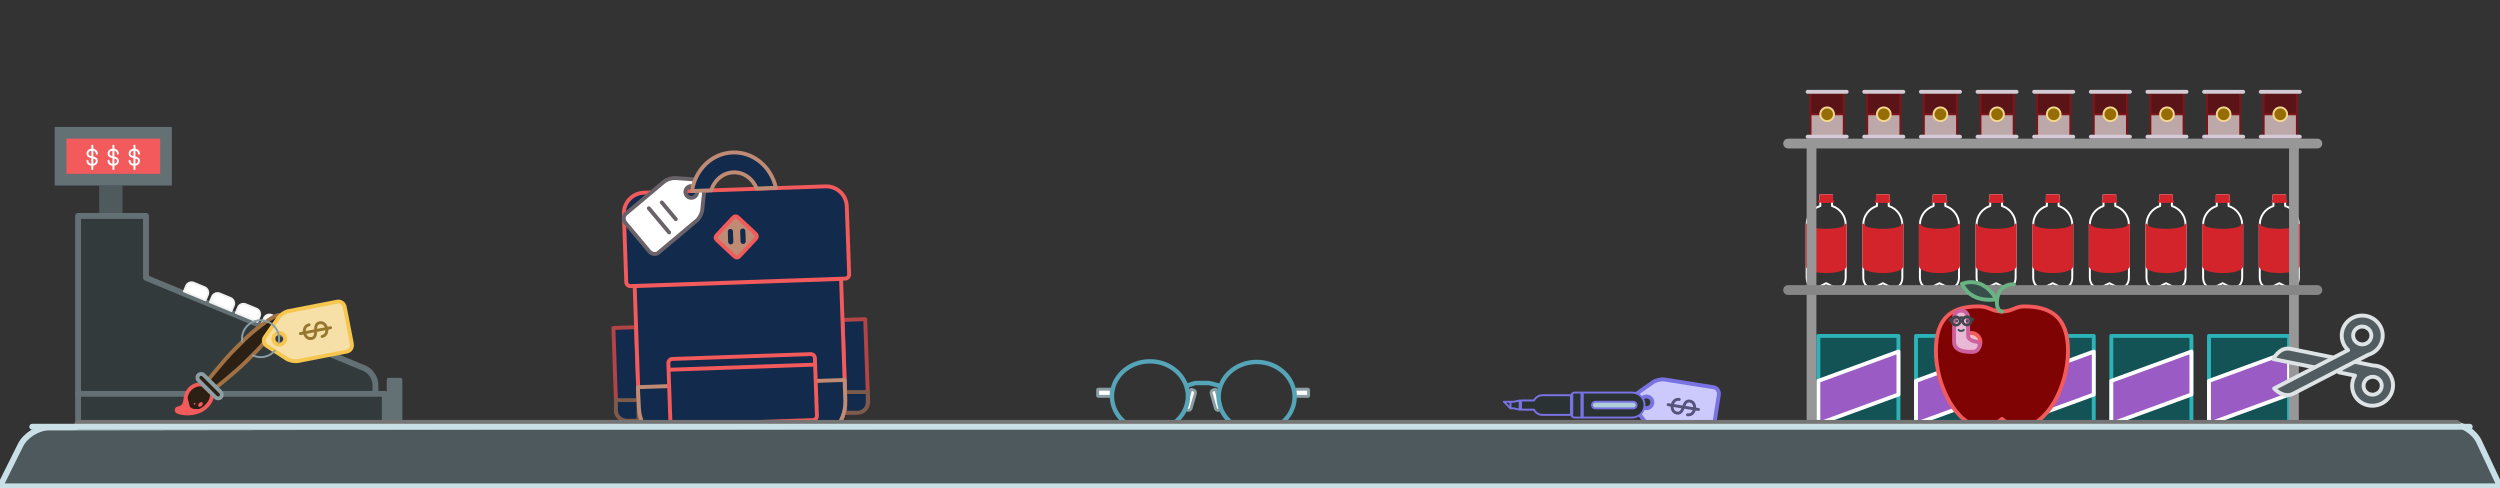 <?xml version="1.0" encoding="UTF-8" standalone="no"?>
<svg width="1280px" height="250px" viewBox="0 0 1280 250" version="1.1" xmlns="http://www.w3.org/2000/svg" xmlns:xlink="http://www.w3.org/1999/xlink" style="background: #2B3234;">
    <rect x="0" y="0" width="1280" height="250" fill="#333333" stroke="none"/>
    <!-- Generator: Sketch 40 (33762) - http://www.bohemiancoding.com/sketch -->
    <title>pricing-checkout</title>
    <desc>Created with Sketch.</desc>
    <defs></defs>
    <g id="Page-1" stroke="none" stroke-width="1" fill="none" fill-rule="evenodd">
        <g id="pricing-checkout">
            <rect id="bg-shelf" stroke="#2BB3B8" stroke-width="2" stroke-linecap="round" stroke-linejoin="round" fill="#135255" x="1131" y="172" width="41" height="52"></rect>
            <polygon id="bg-shelf" stroke="#FFFFFF" stroke-width="2" stroke-linecap="round" stroke-linejoin="round" fill="#9A5BC5" points="1131 195 1172 180 1172 202 1131 217"></polygon>
            <rect id="bg-shelf" stroke="#2BB3B8" stroke-width="2" stroke-linecap="round" stroke-linejoin="round" fill="#135255" x="1081" y="172" width="41" height="52"></rect>
            <polygon id="bg-shelf" stroke="#FFFFFF" stroke-width="2" stroke-linecap="round" stroke-linejoin="round" fill="#9A5BC5" points="1081 195 1122 180 1122 202 1081 217"></polygon>
            <rect id="bg-shelf" stroke="#2BB3B8" stroke-width="2" stroke-linecap="round" stroke-linejoin="round" fill="#135255" x="1031" y="172" width="41" height="52"></rect>
            <polygon id="bg-shelf" stroke="#FFFFFF" stroke-width="2" stroke-linecap="round" stroke-linejoin="round" fill="#9A5BC5" points="1031 195 1072 180 1072 202 1031 217"></polygon>
            <rect id="bg-shelf" stroke="#2BB3B8" stroke-width="2" stroke-linecap="round" stroke-linejoin="round" fill="#135255" x="981" y="172" width="41" height="52"></rect>
            <polygon id="bg-shelf" stroke="#FFFFFF" stroke-width="2" stroke-linecap="round" stroke-linejoin="round" fill="#9A5BC5" points="981 195 1022 180 1022 202 981 217"></polygon>
            <rect id="bg-shelf" stroke="#2BB3B8" stroke-width="2" stroke-linecap="round" stroke-linejoin="round" fill="#135255" x="931" y="172" width="41" height="52"></rect>
            <polygon id="bg-shelf" stroke="#FFFFFF" stroke-width="2" stroke-linecap="round" stroke-linejoin="round" fill="#9A5BC5" points="931 195 972 180 972 202 931 217"></polygon>
            <path d="M1157,115.001 L1157,142.007 C1157,146.412 1160.206,148.397 1164.161,146.419 L1167,145 L1169.839,146.419 C1173.795,148.397 1177,146.421 1177,142.007 L1177,115.001 C1177,110.524 1174.057,106.733 1170,105.458 L1170,100 L1164,100 L1164,105.458 C1159.942,106.732 1157,110.523 1157,115.001 Z" id="bg-shelf" stroke="#FFFFFF" stroke-linecap="round" stroke-linejoin="round"></path>
            <path d="M1157,115.001 L1157,136.007 C1157,140.412 1177,140.421 1177,136.007 L1177,115.001 C1177,118.524 1157,118.523 1157,115.001 Z" id="bg-shelf" stroke="#D3242C" stroke-linecap="round" stroke-linejoin="round" fill="#D3242C"></path>
            <path d="M1170,102.905 L1170,100 L1164,100 L1164,102.905 C1159.942,103.583 1174.057,103.584 1170,102.905 Z" id="bg-shelf" stroke="#D3242C" stroke-linecap="round" stroke-linejoin="round" fill="#D3242C"></path>
            <path d="M1128,115.001 L1128,142.007 C1128,146.412 1131.206,148.397 1135.161,146.419 L1138,145 L1140.839,146.419 C1144.795,148.397 1148,146.421 1148,142.007 L1148,115.001 C1148,110.524 1145.057,106.733 1141,105.458 L1141,100 L1135,100 L1135,105.458 C1130.942,106.732 1128,110.523 1128,115.001 Z" id="bg-shelf" stroke="#FFFFFF" stroke-linecap="round" stroke-linejoin="round"></path>
            <path d="M1128,115.001 L1128,136.007 C1128,140.412 1148,140.421 1148,136.007 L1148,115.001 C1148,118.524 1128,118.523 1128,115.001 Z" id="bg-shelf" stroke="#D3242C" stroke-linecap="round" stroke-linejoin="round" fill="#D3242C"></path>
            <path d="M1141,102.905 L1141,100 L1135,100 L1135,102.905 C1130.942,103.583 1145.057,103.584 1141,102.905 Z" id="bg-shelf" stroke="#D3242C" stroke-linecap="round" stroke-linejoin="round" fill="#D3242C"></path>
            <path d="M1099,115.001 L1099,142.007 C1099,146.412 1102.206,148.397 1106.161,146.419 L1109,145 L1111.839,146.419 C1115.795,148.397 1119,146.421 1119,142.007 L1119,115.001 C1119,110.524 1116.057,106.733 1112,105.458 L1112,100 L1106,100 L1106,105.458 C1101.942,106.732 1099,110.523 1099,115.001 Z" id="bg-shelf" stroke="#FFFFFF" stroke-linecap="round" stroke-linejoin="round"></path>
            <path d="M1099,115.001 L1099,136.007 C1099,140.412 1119,140.421 1119,136.007 L1119,115.001 C1119,118.524 1099,118.523 1099,115.001 Z" id="bg-shelf" stroke="#D3242C" stroke-linecap="round" stroke-linejoin="round" fill="#D3242C"></path>
            <path d="M1112,102.905 L1112,100 L1106,100 L1106,102.905 C1101.942,103.583 1116.057,103.584 1112,102.905 Z" id="bg-shelf" stroke="#D3242C" stroke-linecap="round" stroke-linejoin="round" fill="#D3242C"></path>
            <path d="M1070,115.001 L1070,142.007 C1070,146.412 1073.206,148.397 1077.161,146.419 L1080,145 L1082.839,146.419 C1086.795,148.397 1090,146.421 1090,142.007 L1090,115.001 C1090,110.524 1087.057,106.733 1083,105.458 L1083,100 L1077,100 L1077,105.458 C1072.942,106.732 1070,110.523 1070,115.001 Z" id="bg-shelf" stroke="#FFFFFF" stroke-linecap="round" stroke-linejoin="round"></path>
            <path d="M1070,115.001 L1070,136.007 C1070,140.412 1090,140.421 1090,136.007 L1090,115.001 C1090,118.524 1070,118.523 1070,115.001 Z" id="bg-shelf" stroke="#D3242C" stroke-linecap="round" stroke-linejoin="round" fill="#D3242C"></path>
            <path d="M1083,102.905 L1083,100 L1077,100 L1077,102.905 C1072.942,103.583 1087.057,103.584 1083,102.905 Z" id="bg-shelf" stroke="#D3242C" stroke-linecap="round" stroke-linejoin="round" fill="#D3242C"></path>
            <path d="M1041,115.001 L1041,142.007 C1041,146.412 1044.206,148.397 1048.161,146.419 L1051,145 L1053.839,146.419 C1057.795,148.397 1061,146.421 1061,142.007 L1061,115.001 C1061,110.524 1058.057,106.733 1054,105.458 L1054,100 L1048,100 L1048,105.458 C1043.942,106.732 1041,110.523 1041,115.001 Z" id="bg-shelf" stroke="#FFFFFF" stroke-linecap="round" stroke-linejoin="round"></path>
            <path d="M1041,115.001 L1041,136.007 C1041,140.412 1061,140.421 1061,136.007 L1061,115.001 C1061,118.524 1041,118.523 1041,115.001 Z" id="bg-shelf" stroke="#D3242C" stroke-linecap="round" stroke-linejoin="round" fill="#D3242C"></path>
            <path d="M1054,102.905 L1054,100 L1048,100 L1048,102.905 C1043.942,103.583 1058.057,103.584 1054,102.905 Z" id="bg-shelf" stroke="#D3242C" stroke-linecap="round" stroke-linejoin="round" fill="#D3242C"></path>
            <path d="M1012,115.001 L1012,142.007 C1012,146.412 1015.206,148.397 1019.161,146.419 L1022,145 L1024.839,146.419 C1028.795,148.397 1032,146.421 1032,142.007 L1032,115.001 C1032,110.524 1029.057,106.733 1025,105.458 L1025,100 L1019,100 L1019,105.458 C1014.942,106.732 1012,110.523 1012,115.001 Z" id="bg-shelf" stroke="#FFFFFF" stroke-linecap="round" stroke-linejoin="round"></path>
            <path d="M1012,115.001 L1012,136.007 C1012,140.412 1032,140.421 1032,136.007 L1032,115.001 C1032,118.524 1012,118.523 1012,115.001 Z" id="bg-shelf" stroke="#D3242C" stroke-linecap="round" stroke-linejoin="round" fill="#D3242C"></path>
            <path d="M1025,102.905 L1025,100 L1019,100 L1019,102.905 C1014.942,103.583 1029.057,103.584 1025,102.905 Z" id="bg-shelf" stroke="#D3242C" stroke-linecap="round" stroke-linejoin="round" fill="#D3242C"></path>
            <path d="M983,115.001 L983,142.007 C983,146.412 986.206,148.397 990.161,146.419 L993,145 L995.839,146.419 C999.795,148.397 1003,146.421 1003,142.007 L1003,115.001 C1003,110.524 1000.057,106.733 996,105.458 L996,100 L990,100 L990,105.458 C985.942,106.732 983,110.523 983,115.001 Z" id="bg-shelf" stroke="#FFFFFF" stroke-linecap="round" stroke-linejoin="round"></path>
            <path d="M983,115.001 L983,136.007 C983,140.412 1003,140.421 1003,136.007 L1003,115.001 C1003,118.524 983,118.523 983,115.001 Z" id="bg-shelf" stroke="#D3242C" stroke-linecap="round" stroke-linejoin="round" fill="#D3242C"></path>
            <path d="M996,102.905 L996,100 L990,100 L990,102.905 C985.942,103.583 1000.057,103.584 996,102.905 Z" id="bg-shelf" stroke="#D3242C" stroke-linecap="round" stroke-linejoin="round" fill="#D3242C"></path>
            <path d="M954,115.001 L954,142.007 C954,146.412 957.206,148.397 961.161,146.419 L964,145 L966.839,146.419 C970.795,148.397 974,146.421 974,142.007 L974,115.001 C974,110.524 971.057,106.733 967,105.458 L967,100 L961,100 L961,105.458 C956.942,106.732 954,110.523 954,115.001 Z" id="bg-shelf" stroke="#FFFFFF" stroke-linecap="round" stroke-linejoin="round"></path>
            <path d="M954,115.001 L954,136.007 C954,140.412 974,140.421 974,136.007 L974,115.001 C974,118.524 954,118.523 954,115.001 Z" id="bg-shelf" stroke="#D3242C" stroke-linecap="round" stroke-linejoin="round" fill="#D3242C"></path>
            <path d="M967,102.905 L967,100 L961,100 L961,102.905 C956.942,103.583 971.057,103.584 967,102.905 Z" id="bg-shelf" stroke="#D3242C" stroke-linecap="round" stroke-linejoin="round" fill="#D3242C"></path>
            <path d="M925,115.001 L925,142.007 C925,146.412 928.206,148.397 932.161,146.419 L935,145 L937.839,146.419 C941.795,148.397 945,146.421 945,142.007 L945,115.001 C945,110.524 942.057,106.733 938,105.458 L938,100 L932,100 L932,105.458 C927.942,106.732 925,110.523 925,115.001 Z" id="bg-shelf" stroke="#FFFFFF" stroke-linecap="round" stroke-linejoin="round"></path>
            <path d="M925,115.001 L925,136.007 C925,140.412 945,140.421 945,136.007 L945,115.001 C945,118.524 925,118.523 925,115.001 Z" id="bg-shelf" stroke="#D3242C" stroke-linecap="round" stroke-linejoin="round" fill="#D3242C"></path>
            <path d="M938,102.905 L938,100 L932,100 L932,102.905 C927.942,103.583 942.057,103.584 938,102.905 Z" id="bg-shelf" stroke="#D3242C" stroke-linecap="round" stroke-linejoin="round" fill="#D3242C"></path>
            <rect id="bg-shelf" stroke="#7C151A" stroke-linecap="round" stroke-linejoin="round" fill="#BDA8A9" x="1159" y="47" width="17" height="23"></rect>
            <rect id="bg-shelf" stroke="#7C161B" stroke-linecap="round" stroke-linejoin="round" fill="#5A1417" x="1159" y="47" width="17" height="11.5"></rect>
            <circle id="bg-shelf" stroke="#F3D790" stroke-linecap="round" stroke-linejoin="round" fill="#966D05" cx="1167.5" cy="58.5" r="3.5"></circle>
            <path d="M1157.5,47 L1177.5,47" id="bg-shelf" stroke="#D5CBD5" stroke-width="2" stroke-linecap="round" stroke-linejoin="round"></path>
            <path d="M1157.5,70 L1177.5,70" id="bg-shelf" stroke="#D5CBD5" stroke-width="2" stroke-linecap="round" stroke-linejoin="round"></path>
            <rect id="bg-shelf" stroke="#7C151A" stroke-linecap="round" stroke-linejoin="round" fill="#BDA8A9" x="1130" y="47" width="17" height="23"></rect>
            <rect id="bg-shelf" stroke="#7C161B" stroke-linecap="round" stroke-linejoin="round" fill="#5A1417" x="1130" y="47" width="17" height="11.5"></rect>
            <circle id="bg-shelf" stroke="#F3D790" stroke-linecap="round" stroke-linejoin="round" fill="#966D05" cx="1138.5" cy="58.5" r="3.5"></circle>
            <path d="M1128.5,47 L1148.5,47" id="bg-shelf" stroke="#D5CBD5" stroke-width="2" stroke-linecap="round" stroke-linejoin="round"></path>
            <path d="M1128.5,70 L1148.5,70" id="bg-shelf" stroke="#D5CBD5" stroke-width="2" stroke-linecap="round" stroke-linejoin="round"></path>
            <rect id="bg-shelf" stroke="#7C151A" stroke-linecap="round" stroke-linejoin="round" fill="#BDA8A9" x="1101" y="47" width="17" height="23"></rect>
            <rect id="bg-shelf" stroke="#7C161B" stroke-linecap="round" stroke-linejoin="round" fill="#5A1417" x="1101" y="47" width="17" height="11.5"></rect>
            <circle id="bg-shelf" stroke="#F3D790" stroke-linecap="round" stroke-linejoin="round" fill="#966D05" cx="1109.5" cy="58.5" r="3.5"></circle>
            <path d="M1099.5,47 L1119.5,47" id="bg-shelf" stroke="#D5CBD5" stroke-width="2" stroke-linecap="round" stroke-linejoin="round"></path>
            <path d="M1099.5,70 L1119.5,70" id="bg-shelf" stroke="#D5CBD5" stroke-width="2" stroke-linecap="round" stroke-linejoin="round"></path>
            <rect id="bg-shelf" stroke="#7C151A" stroke-linecap="round" stroke-linejoin="round" fill="#BDA8A9" x="1072" y="47" width="17" height="23"></rect>
            <rect id="bg-shelf" stroke="#7C161B" stroke-linecap="round" stroke-linejoin="round" fill="#5A1417" x="1072" y="47" width="17" height="11.5"></rect>
            <circle id="bg-shelf" stroke="#F3D790" stroke-linecap="round" stroke-linejoin="round" fill="#966D05" cx="1080.5" cy="58.5" r="3.5"></circle>
            <path d="M1070.5,47 L1090.5,47" id="bg-shelf" stroke="#D5CBD5" stroke-width="2" stroke-linecap="round" stroke-linejoin="round"></path>
            <path d="M1070.5,70 L1090.5,70" id="bg-shelf" stroke="#D5CBD5" stroke-width="2" stroke-linecap="round" stroke-linejoin="round"></path>
            <rect id="bg-shelf" stroke="#7C151A" stroke-linecap="round" stroke-linejoin="round" fill="#BDA8A9" x="1043" y="47" width="17" height="23"></rect>
            <rect id="bg-shelf" stroke="#7C161B" stroke-linecap="round" stroke-linejoin="round" fill="#5A1417" x="1043" y="47" width="17" height="11.5"></rect>
            <circle id="bg-shelf" stroke="#F3D790" stroke-linecap="round" stroke-linejoin="round" fill="#966D05" cx="1051.5" cy="58.5" r="3.5"></circle>
            <path d="M1041.5,47 L1061.5,47" id="bg-shelf" stroke="#D5CBD5" stroke-width="2" stroke-linecap="round" stroke-linejoin="round"></path>
            <path d="M1041.5,70 L1061.5,70" id="bg-shelf" stroke="#D5CBD5" stroke-width="2" stroke-linecap="round" stroke-linejoin="round"></path>
            <rect id="bg-shelf" stroke="#7C151A" stroke-linecap="round" stroke-linejoin="round" fill="#BDA8A9" x="1014" y="47" width="17" height="23"></rect>
            <rect id="bg-shelf" stroke="#7C161B" stroke-linecap="round" stroke-linejoin="round" fill="#5A1417" x="1014" y="47" width="17" height="11.5"></rect>
            <circle id="bg-shelf" stroke="#F3D790" stroke-linecap="round" stroke-linejoin="round" fill="#966D05" cx="1022.5" cy="58.5" r="3.5"></circle>
            <path d="M1012.5,47 L1032.5,47" id="bg-shelf" stroke="#D5CBD5" stroke-width="2" stroke-linecap="round" stroke-linejoin="round"></path>
            <path d="M1012.5,70 L1032.5,70" id="bg-shelf" stroke="#D5CBD5" stroke-width="2" stroke-linecap="round" stroke-linejoin="round"></path>
            <rect id="bg-shelf" stroke="#7C151A" stroke-linecap="round" stroke-linejoin="round" fill="#BDA8A9" x="985" y="47" width="17" height="23"></rect>
            <rect id="bg-shelf" stroke="#7C161B" stroke-linecap="round" stroke-linejoin="round" fill="#5A1417" x="985" y="47" width="17" height="11.5"></rect>
            <circle id="bg-shelf" stroke="#F3D790" stroke-linecap="round" stroke-linejoin="round" fill="#966D05" cx="993.5" cy="58.5" r="3.5"></circle>
            <path d="M983.5,47 L1003.5,47" id="bg-shelf" stroke="#D5CBD5" stroke-width="2" stroke-linecap="round" stroke-linejoin="round"></path>
            <path d="M983.5,70 L1003.5,70" id="bg-shelf" stroke="#D5CBD5" stroke-width="2" stroke-linecap="round" stroke-linejoin="round"></path>
            <rect id="bg-shelf" stroke="#7C151A" stroke-linecap="round" stroke-linejoin="round" fill="#BDA8A9" x="956" y="47" width="17" height="23"></rect>
            <rect id="bg-shelf" stroke="#7C161B" stroke-linecap="round" stroke-linejoin="round" fill="#5A1417" x="956" y="47" width="17" height="11.5"></rect>
            <circle id="bg-shelf" stroke="#F3D790" stroke-linecap="round" stroke-linejoin="round" fill="#966D05" cx="964.5" cy="58.5" r="3.5"></circle>
            <path d="M954.5,47 L974.5,47" id="bg-shelf" stroke="#D5CBD5" stroke-width="2" stroke-linecap="round" stroke-linejoin="round"></path>
            <path d="M954.5,70 L974.5,70" id="bg-shelf" stroke="#D5CBD5" stroke-width="2" stroke-linecap="round" stroke-linejoin="round"></path>
            <rect id="bg-shelf" stroke="#7C151A" stroke-linecap="round" stroke-linejoin="round" fill="#BDA8A9" x="927" y="47" width="17" height="23"></rect>
            <rect id="bg-shelf" stroke="#7C161B" stroke-linecap="round" stroke-linejoin="round" fill="#5A1417" x="927" y="47" width="17" height="11.5"></rect>
            <circle id="bg-shelf" stroke="#F3D790" stroke-linecap="round" stroke-linejoin="round" fill="#966D05" cx="935.5" cy="58.5" r="3.5"></circle>
            <path d="M925.5,47 L945.5,47" id="bg-shelf" stroke="#D5CBD5" stroke-width="2" stroke-linecap="round" stroke-linejoin="round"></path>
            <path d="M925.5,70 L945.5,70" id="bg-shelf" stroke="#D5CBD5" stroke-width="2" stroke-linecap="round" stroke-linejoin="round"></path>
            <path d="M927.5,73.5 L927.5,241.5" id="bg-shelf" stroke="#979797" stroke-width="5" stroke-linecap="round" stroke-linejoin="round"></path>
            <path d="M1174.5,73.5 L1174.5,241.5" id="bg-shelf" stroke="#979797" stroke-width="5" stroke-linecap="round" stroke-linejoin="round"></path>
            <path d="M915.5,73.5 L1186.507,73.5" id="bg-shelf" stroke="#979797" stroke-width="5" stroke-linecap="round" stroke-linejoin="round"></path>
            <path d="M915.5,148.5 L1186.507,148.5" id="bg-shelf" stroke="#868686" stroke-width="5" stroke-linecap="round" stroke-linejoin="round"></path>
            <path d="M915.5,225.5 L1186.507,225.5" id="bg-shelf" stroke="#787878" stroke-width="5" stroke-linecap="round" stroke-linejoin="round"></path>
            <rect id="register-stand" fill="#4F5A5D" x="50.774" y="94.966" width="11.986" height="15.582"></rect>
            <path d="M74.747,110.548 L39.986,110.548 L39.986,202.564 L192.212,202.564 L192.212,196.867 C192.212,193.561 189.734,189.853 186.668,188.583 L74.747,142.225 L74.747,110.548 Z" id="register-cpu" stroke="#637074" stroke-width="3" stroke-linecap="round" stroke-linejoin="round" fill="#323A3C"></path>
            <rect id="register-red-screen" fill="#F25A5B" x="31" y="69" width="54" height="23"></rect>
            <path d="M28,65 L88,65 L88,95 L28,95 L28,65 Z M34,71 L82,71 L82,89 L34,89 L34,71 Z" id="register-screen" fill="#637074"></path>
            <path d="M60.363,78.682 C60.363,76.884 58.554,76.587 57.966,76.587 C57.378,76.587 55.568,76.884 55.568,78.682 C55.568,79.766 56.502,80.307 57.966,80.528 C59.429,80.748 60.363,81.241 60.363,82.326 C60.363,84.124 58.554,84.421 57.966,84.421 C57.378,84.421 55.568,84.124 55.568,82.326 M58.066,74.589 L58.066,86.575" id="register-dollar" stroke="#FFFFFF" stroke-linecap="round" stroke-linejoin="round"></path>
            <path d="M49.575,78.682 C49.575,76.884 47.766,76.587 47.178,76.587 C46.59,76.587 44.781,76.884 44.781,78.682 C44.781,79.766 45.715,80.307 47.178,80.528 C48.641,80.748 49.575,81.241 49.575,82.326 C49.575,84.124 47.766,84.421 47.178,84.421 C46.59,84.421 44.781,84.124 44.781,82.326 M47.278,74.589 L47.278,86.575" id="register-dollar" stroke="#FFFFFF" stroke-linecap="round" stroke-linejoin="round"></path>
            <path d="M71.151,78.682 C71.151,76.884 69.341,76.587 68.753,76.587 C68.166,76.587 66.356,76.884 66.356,78.682 C66.356,79.766 67.29,80.307 68.753,80.528 C70.217,80.748 71.151,81.241 71.151,82.326 C71.151,84.124 69.341,84.421 68.753,84.421 C68.166,84.421 66.356,84.124 66.356,82.326 M68.853,74.589 L68.853,86.575" id="register-dollar" stroke="#FFFFFF" stroke-linecap="round" stroke-linejoin="round"></path>
            <polygon id="register-cover" stroke="#637074" stroke-width="2" stroke-linecap="round" stroke-linejoin="round" fill="#637074" points="205 194.452 205 230.411 199.007 230.411 199.007 194.452"></polygon>
            <rect id="register-drawer" stroke="#637074" stroke-width="3" stroke-linecap="round" stroke-linejoin="round" fill="#333A3C" x="39.986" y="201.644" width="157.021" height="28.767"></rect>
            <path d="M95.304,146.392 C95.937,144.863 97.689,144.136 99.216,144.769 L104.758,147.064 C106.286,147.697 107.01,149.453 106.378,150.979 L105.231,153.747 L94.157,149.16 L95.304,146.392 L95.304,146.392 Z M108.592,151.896 C109.226,150.367 110.977,149.64 112.505,150.273 L118.047,152.569 C119.575,153.202 120.298,154.957 119.666,156.483 L118.52,159.251 L107.446,154.664 L108.592,151.896 L108.592,151.896 Z M121.881,157.4 C122.514,155.871 124.266,155.145 125.794,155.778 L131.336,158.073 C132.863,158.706 133.587,160.461 132.955,161.987 L131.808,164.756 L120.734,160.169 L121.881,157.4 L121.881,157.4 Z M135.17,162.905 C135.803,161.376 137.555,160.649 139.082,161.282 L144.625,163.578 C146.152,164.21 146.876,165.966 146.244,167.492 L145.097,170.26 L134.023,165.673 L135.17,162.905 L135.17,162.905 Z M148.458,168.409 C149.092,166.88 150.843,166.153 152.371,166.786 L157.913,169.082 C159.441,169.715 160.164,171.47 159.532,172.996 L158.386,175.764 L147.312,171.178 L148.458,168.409 L148.458,168.409 Z M161.747,173.913 C162.38,172.384 164.132,171.658 165.66,172.291 L171.202,174.586 C172.729,175.219 173.453,176.974 172.821,178.5 L171.674,181.269 L160.6,176.682 L161.747,173.913 L161.747,173.913 Z" id="register-buttons" stroke="#F1F1F1" stroke-linecap="round" stroke-linejoin="round" fill="#FFFFFF"></path>
            <path d="M1215.013,187.142 C1219.226,187.18 1223.137,189.733 1224.634,193.846 C1226.573,199.173 1223.727,205.1 1218.278,207.083 C1212.829,209.067 1206.84,206.356 1204.901,201.029 C1203.813,198.041 1204.231,194.864 1205.769,192.301 L1197.515,190.633 L1201.745,184.462 L1215.013,187.142 L1215.013,187.142 L1215.013,187.142 L1215.013,187.142 L1215.013,187.142 L1215.013,187.142 Z M1210.403,199.092 C1211.265,201.46 1213.927,202.664 1216.349,201.783 C1218.771,200.901 1220.036,198.268 1219.174,195.9 C1218.312,193.532 1215.65,192.327 1213.228,193.209 C1210.806,194.09 1209.542,196.724 1210.403,199.092 L1210.403,199.092 L1210.403,199.092 L1210.403,199.092 L1210.403,199.092 Z" id="scissors-right-grip" stroke="#DEE3E5" stroke-width="2" stroke-linecap="round" stroke-linejoin="round" fill="#515C60"></path>
            <path d="M1172.705,178.597 C1175.242,179.109 1194.077,182.914 1194.077,182.914 L1189.32,188.978 L1163.952,183.854 C1163.952,183.854 1166.977,177.44 1172.705,178.597 L1172.705,178.597 L1172.705,178.597 L1172.705,178.597 L1172.705,178.597 Z" id="scissors-right-blade" stroke="#DEE3E5" stroke-width="2" stroke-linecap="round" stroke-linejoin="round" fill="#515C60"></path>
            <path d="M1210.26,174.085 C1213.464,171.349 1214.819,166.878 1213.322,162.766 C1211.383,157.438 1205.393,154.728 1199.944,156.711 C1194.495,158.694 1191.649,164.621 1193.588,169.948 C1194.676,172.936 1197.038,175.101 1199.864,176.076 L1173.259,209.426 C1173.259,209.426 1179.7,212.395 1183.344,207.827 L1210.26,174.085 L1210.26,174.085 L1210.26,174.085 L1210.26,174.085 L1210.26,174.085 L1210.26,174.085 L1210.26,174.085 Z M1199.048,167.894 C1198.187,165.527 1199.451,162.893 1201.873,162.011 C1204.295,161.13 1206.957,162.334 1207.819,164.702 C1208.681,167.07 1207.416,169.704 1204.994,170.585 C1202.572,171.467 1199.91,170.262 1199.048,167.894 L1199.048,167.894 L1199.048,167.894 L1199.048,167.894 L1199.048,167.894 L1199.048,167.894 Z" id="scissors-left" stroke="#DEE3E5" stroke-width="2" stroke-linecap="round" stroke-linejoin="round" fill="#515C60" transform="translate(1193.595, 183.218) rotate(24) translate(-1193.595, -183.218) "></path>
            <path d="M1025,159.465 C1019.685,159.465 1018.63,156.871 1013.144,156.871 C999.905,156.871 991.172,161.891 991.172,179.688 C991.172,197.485 1001.905,218.5 1015.144,218.5 C1018.659,218.5 1021.992,217.009 1025,214.5 C1028.007,217.009 1031.34,218.5 1034.855,218.5 C1048.094,218.5 1058.828,197.485 1058.828,179.688 C1058.828,161.891 1049.594,156.871 1036.355,156.871 C1031.667,156.871 1030.315,159.465 1025,159.465 Z" id="apple-fruit" stroke="#F25A5B" stroke-width="2" stroke-linecap="round" stroke-linejoin="round" fill="#800304"></path>
            <path d="M1021.931,152.903 L1022.162,153.007 L1022.235,153.564 L1021.654,153.303 C1018.759,153.717 1009.128,154.36 1004.689,145.674 L1004.5,145.329 L1004.818,145.21 C1014.765,141.875 1020.485,150.372 1021.931,152.903 L1021.931,152.903 Z" id="apple-leaf" stroke="#69B383" stroke-width="2" stroke-linecap="round" stroke-linejoin="round" fill="#384E4A"></path>
            <path d="M1025.05,159.504 C1021.614,159.324 1021.683,151.927 1024.315,148.552 C1025.986,146.41 1028.557,145.387 1031.075,145.601" id="apple-stem" stroke="#69B383" stroke-width="2" stroke-linecap="round" stroke-linejoin="round"></path>
            <ellipse id="apple-hole" stroke="#F25A5B" stroke-width="2" stroke-linecap="round" stroke-linejoin="round" fill="#F4C0C1" cx="1009.244" cy="175.212" rx="4.744" ry="4.748"></ellipse>
            <path d="M1000.5,175.168 L1000.5,162.513 C1000.5,160.579 1002.059,159.011 1004.007,159.011 L1004.176,159.011 C1006.113,159.011 1007.683,160.57 1007.683,162.523 L1007.683,171.912 C1007.683,174.569 1012.205,174.985 1012.205,174.985 C1013.289,175.188 1013.863,176.205 1013.492,177.243 L1013.182,178.11 C1012.808,179.155 1011.603,180.06 1010.509,180.089 C1010.509,180.089 1000.5,181.15 1000.5,175.168 Z" id="apple-worm" stroke="#CC619E" stroke-width="2" stroke-linecap="round" stroke-linejoin="round" fill="#E8B8D4"></path>
            <path d="M1004.249,162.782 C1003.671,162.792 1003.451,163.094 1003.473,163.13 C1003.61,163.349 1003.712,163.594 1003.769,163.86 C1004.042,165.118 1003.223,166.354 1001.941,166.622 C1000.658,166.889 999.398,166.086 999.125,164.829 C998.952,164.028 998.175,164.02 998.175,164.02 L998.191,163.544 C998.191,163.544 998.523,163.482 998.917,163.263 C999.341,163.029 999.832,162.634 999.921,162.56 C1000.21,162.323 1000.56,162.149 1000.954,162.067 C1001.789,161.893 1002.615,162.172 1003.164,162.736 C1003.188,162.761 1003.408,162.422 1004.242,162.408 C1005.012,162.395 1005.244,162.725 1005.267,162.7 C1005.796,162.118 1006.611,161.81 1007.452,161.955 C1007.849,162.024 1008.205,162.186 1008.502,162.413 C1008.594,162.484 1009.098,162.861 1009.53,163.082 C1009.932,163.286 1010.266,163.337 1010.266,163.337 L1010.299,163.812 C1010.299,163.812 1009.523,163.847 1009.378,164.653 C1009.15,165.919 1007.919,166.765 1006.628,166.542 C1005.337,166.318 1004.475,165.111 1004.702,163.844 C1004.75,163.577 1004.843,163.328 1004.972,163.104 C1004.993,163.067 1004.762,162.773 1004.185,162.783 M1001.553,166.356 C1002.616,166.338 1003.463,165.478 1003.444,164.436 C1003.425,163.393 1002.549,162.563 1001.486,162.581 C1000.423,162.599 999.577,163.459 999.595,164.502 C999.614,165.544 1000.49,166.374 1001.553,166.356 L1001.553,166.356 Z M1007.006,166.263 C1005.943,166.281 1005.066,165.451 1005.048,164.408 C1005.029,163.366 1005.876,162.506 1006.939,162.488 C1008.001,162.469 1008.878,163.3 1008.897,164.342 C1008.915,165.385 1008.069,166.245 1007.006,166.263 L1007.006,166.263 L1007.006,166.263 Z M1007.252,164.588 C1007.4,164.586 1007.518,164.466 1007.515,164.32 C1007.513,164.175 1007.391,164.059 1007.242,164.061 C1007.094,164.064 1006.976,164.184 1006.979,164.329 C1006.981,164.475 1007.104,164.591 1007.252,164.588 L1007.252,164.588 Z M1001.883,164.588 C1002.031,164.586 1002.149,164.466 1002.147,164.32 C1002.144,164.175 1002.022,164.059 1001.873,164.061 C1001.725,164.064 1001.607,164.184 1001.61,164.329 C1001.612,164.475 1001.735,164.591 1001.883,164.588 L1001.883,164.588 Z" id="apple-glasses" stroke="#40484B" stroke-linecap="round" stroke-linejoin="round" fill="#40484B"></path>
            <path d="M1002.799,168.913 C1002.799,168.913 1003.183,169.441 1004.117,169.441 C1005.05,169.441 1005.434,168.913 1005.434,168.913" id="apple-smile" stroke="#33534D" stroke-linecap="round" stroke-linejoin="round"></path>
            <path d="M835.713,207.184 C834.612,205.718 834.935,203.676 836.436,202.622 L846.297,195.698 C847.798,194.645 850.427,194.014 852.172,194.291 L877.433,198.292 C879.177,198.568 880.347,200.326 880.048,202.215 L877.065,221.048 C876.766,222.939 875.11,224.248 873.365,223.971 L848.105,219.971 C846.361,219.694 844.054,218.282 842.952,216.817 L835.713,207.184 L835.713,207.184 L835.713,207.184 L835.713,207.184 L835.713,207.184 Z M842.531,208.963 C844.167,209.222 845.704,208.106 845.963,206.469 C846.222,204.833 845.106,203.296 843.469,203.037 C841.833,202.778 840.296,203.894 840.037,205.531 C839.778,207.167 840.894,208.704 842.531,208.963 L842.531,208.963 L842.531,208.963 L842.531,208.963 L842.531,208.963 Z" id="pen-tag" stroke="#7872E3" stroke-width="2" stroke-linecap="round" stroke-linejoin="round" fill="#CCC9FC"></path>
            <path d="M859.775,204.495 C857.142,204.077 856.287,206.659 856.15,207.52 C856.014,208.381 856.029,211.101 858.663,211.518 C860.252,211.77 861.261,210.527 861.923,208.435 C862.586,206.342 863.524,205.088 865.113,205.34 C867.747,205.757 867.762,208.477 867.626,209.338 C867.49,210.199 866.635,212.781 864.001,212.364 M854.09,207.194 L869.616,209.653" id="pen-tag" stroke="#56547D" stroke-width="1.5" stroke-linecap="round" stroke-linejoin="round"></path>
            <path d="M785.385,209.748 L778.748,209.748 L778.748,205.037 L785.387,205.037 C786.232,203.438 787.912,202.346 789.846,202.346 L804.991,202.346 L804.991,212.439 L789.846,212.439 C787.911,212.439 786.23,211.348 785.385,209.748 L785.385,209.748 Z M809.701,201 L835.599,201 C839.134,201 842,203.869 842,207.393 L842,207.393 C842,210.923 839.134,213.785 835.599,213.785 L809.701,213.785 L809.701,201 L809.701,201 Z M804.318,202.998 C804.318,201.894 805.211,201 806.318,201 L810.374,201 L810.374,213.785 L806.318,213.785 C805.213,213.785 804.318,212.886 804.318,211.787 L804.318,202.998 L804.318,202.998 Z M773.364,205.71 L775.047,205.71 L778.075,205.037 L778.075,209.748 L775.047,209.075 L773.364,209.075 L773.364,205.71 L773.364,205.71 Z M773.364,205.71 L773.364,209.075 L770,205.71 L773.364,205.71 L773.364,205.71 Z" id="pen-fount" stroke="#7872E3" stroke-linecap="round" stroke-linejoin="round" fill="#2B3234"></path>
            <path d="M836.28,205.71 C837.209,205.71 837.963,206.457 837.963,207.393 L837.963,207.393 C837.963,208.322 837.201,209.075 836.28,209.075 L816.766,209.075 C815.837,209.075 815.084,208.328 815.084,207.393 L815.084,207.393 C815.084,206.463 815.845,205.71 816.766,205.71 L836.28,205.71 L836.28,205.71 Z" id="pen-clip" stroke="#7872E3" stroke-linecap="round" stroke-linejoin="round" fill="#AFCFD7"></path>
            <path d="M622.572,199.578 C622.524,199.41 622.348,199.312 622.18,199.36 L621.111,199.667 C620.352,199.884 619.913,200.674 620.13,201.431 L622.32,209.055 C622.537,209.812 623.329,210.25 624.088,210.033 L625.157,209.727 C625.325,209.679 625.422,209.503 625.374,209.335 L622.572,199.578 L622.572,199.578 Z M609.603,199.578 C609.651,199.41 609.826,199.312 609.995,199.36 L611.064,199.667 C611.823,199.884 612.262,200.674 612.044,201.431 L609.855,209.055 C609.637,209.812 608.846,210.25 608.087,210.033 L607.018,209.727 C606.849,209.679 606.752,209.503 606.801,209.335 L609.603,199.578 Z M562,199.59 C562,199.415 562.143,199.273 562.318,199.273 L568.67,199.273 C568.846,199.273 568.988,199.416 568.988,199.59 L568.988,202.603 C568.988,202.779 568.845,202.921 568.67,202.921 L562.318,202.921 C562.143,202.921 562,202.778 562,202.603 L562,199.59 Z M663.012,199.59 C663.012,199.415 663.155,199.273 663.33,199.273 L669.682,199.273 C669.857,199.273 670,199.416 670,199.59 L670,202.603 C670,202.779 669.857,202.921 669.682,202.921 L663.33,202.921 C663.154,202.921 663.012,202.778 663.012,202.603 L663.012,199.59 Z" id="glass-nose" stroke="#8A9EA3" stroke-width="1.5" stroke-linecap="round" stroke-linejoin="round" fill="#FFFFFF"></path>
            <path d="M588.762,220.683 C599.507,220.683 608.218,212.695 608.218,202.841 C608.218,192.988 599.507,185 588.762,185 C578.017,185 569.306,192.988 569.306,202.841 C569.306,212.695 578.017,220.683 588.762,220.683 L588.762,220.683 Z M643.397,221 C654.142,221 662.853,213.012 662.853,203.159 C662.853,193.305 654.142,185.317 643.397,185.317 C632.652,185.317 623.941,193.305 623.941,203.159 C623.941,213.012 632.652,221 643.397,221 L643.397,221 Z M607.582,197.529 L611.201,196.324 C611.571,196.201 612.186,196.101 612.588,196.101 L618.487,196.101 C618.882,196.101 619.514,196.186 619.885,196.288 L624.418,197.529" id="glass-frame" stroke="#55A4B7" stroke-width="2.25" stroke-linecap="round" stroke-linejoin="round"></path>
            <path d="M442.981,163.417 L444.456,205.635 C444.558,208.556 442.269,211.006 439.357,211.108 L433.073,211.293 L431.414,163.786 L442.981,163.417 L442.981,163.417 Z M314.06,167.919 L325.627,167.55 L327.286,215.057 L321.002,215.241 C318.084,215.343 315.637,213.07 315.534,210.137 L314.06,167.919 L314.06,167.919 L314.06,167.919 L314.06,167.919 L314.06,167.919 Z" id="bp-bag" stroke="#B34445" stroke-width="2" stroke-linecap="round" stroke-linejoin="round" fill="#122A4B"></path>
            <path d="M430.623,142.805 L432.795,204.994 C433.202,216.656 424.061,226.44 412.402,226.847 L348.99,229.062 C337.319,229.469 327.529,220.355 327.122,208.685 L324.95,146.495 L430.623,142.805 Z M319.429,109.599 C319.226,103.768 323.783,98.876 329.618,98.672 L422.63,95.424 C428.461,95.221 433.353,99.784 433.557,105.613 L434.773,140.459 C434.814,141.62 433.894,142.595 432.744,142.635 L322.823,146.474 C321.661,146.514 320.687,145.598 320.646,144.445 L319.429,109.599 Z" id="bp-bag" stroke="#F25A5B" stroke-width="2" stroke-linecap="round" stroke-linejoin="round" fill="#122A4B"></path>
            <path d="M375.483,111.275 C376.08,110.635 377.085,110.602 377.724,111.197 L387.004,119.842 C387.645,120.438 387.678,121.443 387.082,122.081 L378.428,131.352 C377.831,131.992 376.826,132.026 376.187,131.43 L366.907,122.786 C366.266,122.189 366.233,121.185 366.829,120.546 L375.483,111.275 L375.483,111.275 L375.483,111.275 L375.483,111.275 Z" id="bp-bag" stroke="#F25A5B" stroke-width="2" stroke-linecap="round" stroke-linejoin="round" fill="#BF8B74"></path>
            <path d="M372.644,118.57 C372.618,117.843 373.184,117.234 373.919,117.208 C374.648,117.182 375.26,117.757 375.286,118.478 L375.47,123.763 C375.496,124.49 374.93,125.1 374.195,125.126 C373.466,125.151 372.854,124.577 372.828,123.855 L372.644,118.57 L372.644,118.57 L372.644,118.57 L372.644,118.57 L372.644,118.57 L372.644,118.57 L372.644,118.57 Z M378.984,118.349 C378.959,117.622 379.525,117.012 380.259,116.986 C380.989,116.961 381.601,117.535 381.626,118.257 L381.811,123.542 C381.836,124.269 381.27,124.879 380.536,124.904 C379.806,124.93 379.194,124.355 379.169,123.634 L378.984,118.349 L378.984,118.349 L378.984,118.349 L378.984,118.349 L378.984,118.349 L378.984,118.349 L378.984,118.349 Z" id="bp-bag" fill="#122A4B"></path>
            <path d="M326.924,204.869 L326.924,215.432 L321.137,215.432 C317.941,215.432 315.35,213.061 315.35,210.15 L315.35,204.869 L326.924,204.869 Z M444.278,200.736 L444.278,206.017 C444.278,208.934 441.905,211.299 438.991,211.299 L432.704,211.299 L432.704,200.736 L444.278,200.736 Z" id="bp-bag" stroke="#7C5B4D" stroke-width="2" stroke-linecap="round" stroke-linejoin="round" fill="#122A4B"></path>
            <path d="M432.43,194.534 L432.795,204.994 C433.202,216.656 424.061,226.44 412.402,226.847 L348.99,229.062 C337.319,229.469 327.529,220.355 327.122,208.685 L326.6,198.224 L342.597,197.671 L417.635,195.051 L432.43,194.534 L432.43,194.534 Z" id="bp-bag" stroke="#BF8B74" stroke-width="2" stroke-linecap="round" stroke-linejoin="round" fill="#122A4B"></path>
            <path d="M342.199,185.964 C342.158,184.797 343.073,183.818 344.229,183.778 L415.048,181.304 C416.21,181.264 417.186,182.17 417.227,183.344 L418.259,212.9 C418.299,214.067 417.384,215.046 416.228,215.087 L345.409,217.56 C344.247,217.6 343.272,216.694 343.231,215.52 L342.199,185.964 L342.199,185.964 L342.199,185.964 L342.199,185.964 Z" id="bp-bag" stroke="#F25A5B" stroke-width="2" stroke-linecap="round" stroke-linejoin="round" fill="#122A4B"></path>
            <path d="M342.849,189.292 L416.82,186.709" id="bp-bag" stroke="#F25A5B" stroke-width="2" stroke-linecap="round" stroke-linejoin="round" fill="#122A4B"></path>
            <path d="M357.813,92.017 C359.642,92.147 360.971,93.731 360.782,95.555 L359.538,107.541 C359.348,109.364 358.099,111.762 356.746,112.898 L337.154,129.337 C335.801,130.472 333.706,130.202 332.477,128.737 L320.22,114.13 C318.99,112.664 319.088,110.556 320.441,109.42 L340.033,92.98 C341.386,91.845 343.965,91.031 345.794,91.161 L357.813,92.017 L357.813,92.017 L357.813,92.017 L357.813,92.017 L357.813,92.017 Z M351.998,95.995 C350.728,97.06 350.563,98.953 351.628,100.222 C352.693,101.491 354.585,101.657 355.854,100.592 C357.123,99.527 357.289,97.634 356.224,96.365 C355.159,95.096 353.267,94.93 351.998,95.995 L351.998,95.995 L351.998,95.995 L351.998,95.995 L351.998,95.995 Z" id="bp-tag" stroke="#696269" stroke-width="2" stroke-linecap="round" stroke-linejoin="round" fill="#FFFFFF"></path>
            <path d="M338.854,103.667 L346.016,112.203" id="bp-tag" stroke="#696269" stroke-width="2" stroke-linecap="round" stroke-linejoin="round"></path>
            <path d="M332.204,106.632 L342.599,119.021" id="bp-tag" stroke="#696269" stroke-width="2" stroke-linecap="round" stroke-linejoin="round"></path>
            <path d="M387.416,96.531 L397.256,96.15 C394.888,85.476 385.757,77.686 375.144,78.057 C364.477,78.429 355.878,86.92 354.323,97.813 L364.163,97.432 C365.696,92.254 370.135,88.434 375.5,88.247 C380.834,88.06 385.505,91.521 387.416,96.531 L387.416,96.531 L387.416,96.531 L387.416,96.531 Z" id="bp-strap" stroke="#BF8B74" stroke-width="2" stroke-linecap="round" stroke-linejoin="round" fill="#122A4B"></path>
            <path d="M103.704,196.914 C103.194,196.816 102.674,196.756 102.139,196.784 C98.455,196.975 95.316,200.176 94.992,204.073 C94.721,207.321 93.756,208.596 91.165,209.123 C90.792,209.199 90.511,209.497 90.464,209.864 C90.419,210.231 90.618,210.584 90.962,210.745 C92.458,211.439 94.597,211.772 96.831,211.656 C99.01,211.543 101.126,211.011 102.791,210.157 C105.859,208.584 108.154,205.685 108.501,202.944 C108.561,202.468 108.559,202.008 108.503,201.566 L103.704,196.914 L103.704,196.914 Z" id="paint" stroke="#F25A5B" stroke-width="2" stroke-linecap="round" stroke-linejoin="round" fill="#2C1F13"></path>
            <path d="M95.245,204.573 C94.852,207.618 93.895,208.85 91.453,209.455 C91.102,209.542 90.826,209.832 90.767,210.177 C90.708,210.521 90.88,210.843 91.193,210.978 C92.561,211.562 94.544,211.78 96.635,211.575 C98.675,211.376 100.674,210.788 102.266,209.918 C105.199,208.316 97.922,211.1 96.988,207.567 C96.872,207.129 95.716,200.92 95.245,204.573 L95.245,204.573 Z M101.64,208.102 C102.01,208.472 102.76,208.322 103.315,207.767 C103.87,207.212 104.02,206.462 103.65,206.092 C103.28,205.722 102.53,205.872 101.975,206.427 C101.42,206.982 101.27,207.732 101.64,208.102 L101.64,208.102 Z M99.296,207.097 C99.481,207.282 99.781,207.282 99.966,207.097 C100.151,206.912 100.151,206.612 99.966,206.427 C99.781,206.242 99.481,206.242 99.296,206.427 C99.111,206.612 99.111,206.912 99.296,207.097 L99.296,207.097 Z" id="paint" fill="#F25A5B"></path>
            <path d="M119.727,179.296 L124.971,174.052 C126.145,172.879 128.124,171.071 129.407,170.022 C129.407,170.022 141.59,159.626 143.508,161.544 C145.427,163.462 135.031,175.646 135.031,175.646 C133.978,176.922 132.175,178.906 131,180.081 L125.756,185.325 C120.844,190.238 109.923,198.967 109.923,198.967 L106.086,195.13 C106.086,195.13 114.815,184.209 119.727,179.296 L119.727,179.296 Z" id="paint" stroke="#A17143" stroke-width="2" stroke-linecap="round" stroke-linejoin="round" fill="#2C1F13"></path>
            <path d="M101.64,192.024 C102.38,191.284 103.576,191.281 104.32,192.024 L113.028,200.733 C113.768,201.473 113.774,202.667 113.028,203.412 L113.028,203.412 C112.289,204.152 111.092,204.156 110.349,203.412 L101.64,194.704 C100.9,193.964 100.895,192.769 101.64,192.024 L101.64,192.024 L101.64,192.024 Z" id="paint" stroke="#8A9EA3" stroke-width="2" stroke-linecap="round" stroke-linejoin="round" fill="#2C1F13"></path>
            <path d="M136.553,177.066 C135.017,176.065 134.622,174.035 135.672,172.532 L142.571,162.653 C143.62,161.149 145.876,159.658 147.609,159.321 L172.715,154.441 C174.449,154.104 176.15,155.355 176.515,157.233 L180.153,175.951 C180.519,177.83 179.41,179.626 177.676,179.963 L152.571,184.843 C150.837,185.18 148.187,184.642 146.65,183.641 L136.553,177.066 L136.553,177.066 L136.553,177.066 L136.553,177.066 L136.553,177.066 Z M143.568,176.406 C145.194,176.09 146.257,174.515 145.94,172.888 C145.624,171.262 144.05,170.2 142.423,170.516 C140.797,170.832 139.735,172.407 140.051,174.033 C140.367,175.66 141.942,176.722 143.568,176.406 L143.568,176.406 L143.568,176.406 L143.568,176.406 L143.568,176.406 Z" id="paint-tag" stroke="#F6C64E" stroke-width="2" stroke-linecap="round" stroke-linejoin="round" fill="#F6E0A8"></path>
            <path d="M158.244,166.309 C155.627,166.818 155.706,169.536 155.873,170.392 C156.039,171.248 156.984,173.798 159.601,173.289 C161.181,172.982 161.703,171.469 161.61,169.277 C161.517,167.084 161.97,165.584 163.55,165.278 C166.167,164.769 167.112,167.319 167.278,168.175 C167.444,169.031 167.524,171.749 164.906,172.258 M153.825,170.79 L169.256,167.79" id="paint-dollar" stroke="#95772D" stroke-width="1.5" stroke-linecap="round" stroke-linejoin="round"></path>
            <path d="M142.686,175.454 C143.777,170.322 140.501,165.278 135.369,164.187 C130.237,163.096 125.192,166.372 124.101,171.504 C123.861,172.632 123.832,173.755 123.988,174.833 M140.701,179.571 C139.321,181.177 137.398,182.333 135.15,182.73 C133.152,183.082 131.19,182.782 129.482,181.983" id="paint-string" stroke="#8A9EA3" stroke-linecap="round" stroke-linejoin="round"></path>
            <path d="M10.54,227.838 C13.003,222.892 19.48,218.876 24.993,218.868 L1255.007,217.016 C1260.526,217.008 1266.9,221.054 1269.248,226.064 L1280,249 L0,249 L10.54,227.838 L10.54,227.838 Z" id="checkout-frame" stroke="#C8E0E6" stroke-width="3" stroke-linecap="round" stroke-linejoin="round" fill="#4D595C"></path>
            <path d="M40.49,217.5 L1257.526,217.5" id="checkout-belt" stroke="#757575" stroke-width="5" stroke-linecap="round" stroke-linejoin="round"></path>
            <path d="M16.502,218.5 L1264.514,218.5" id="checkout-border" stroke="#C8E0E6" stroke-width="3" stroke-linecap="round" stroke-linejoin="round"></path>
        </g>
    </g>
</svg>
